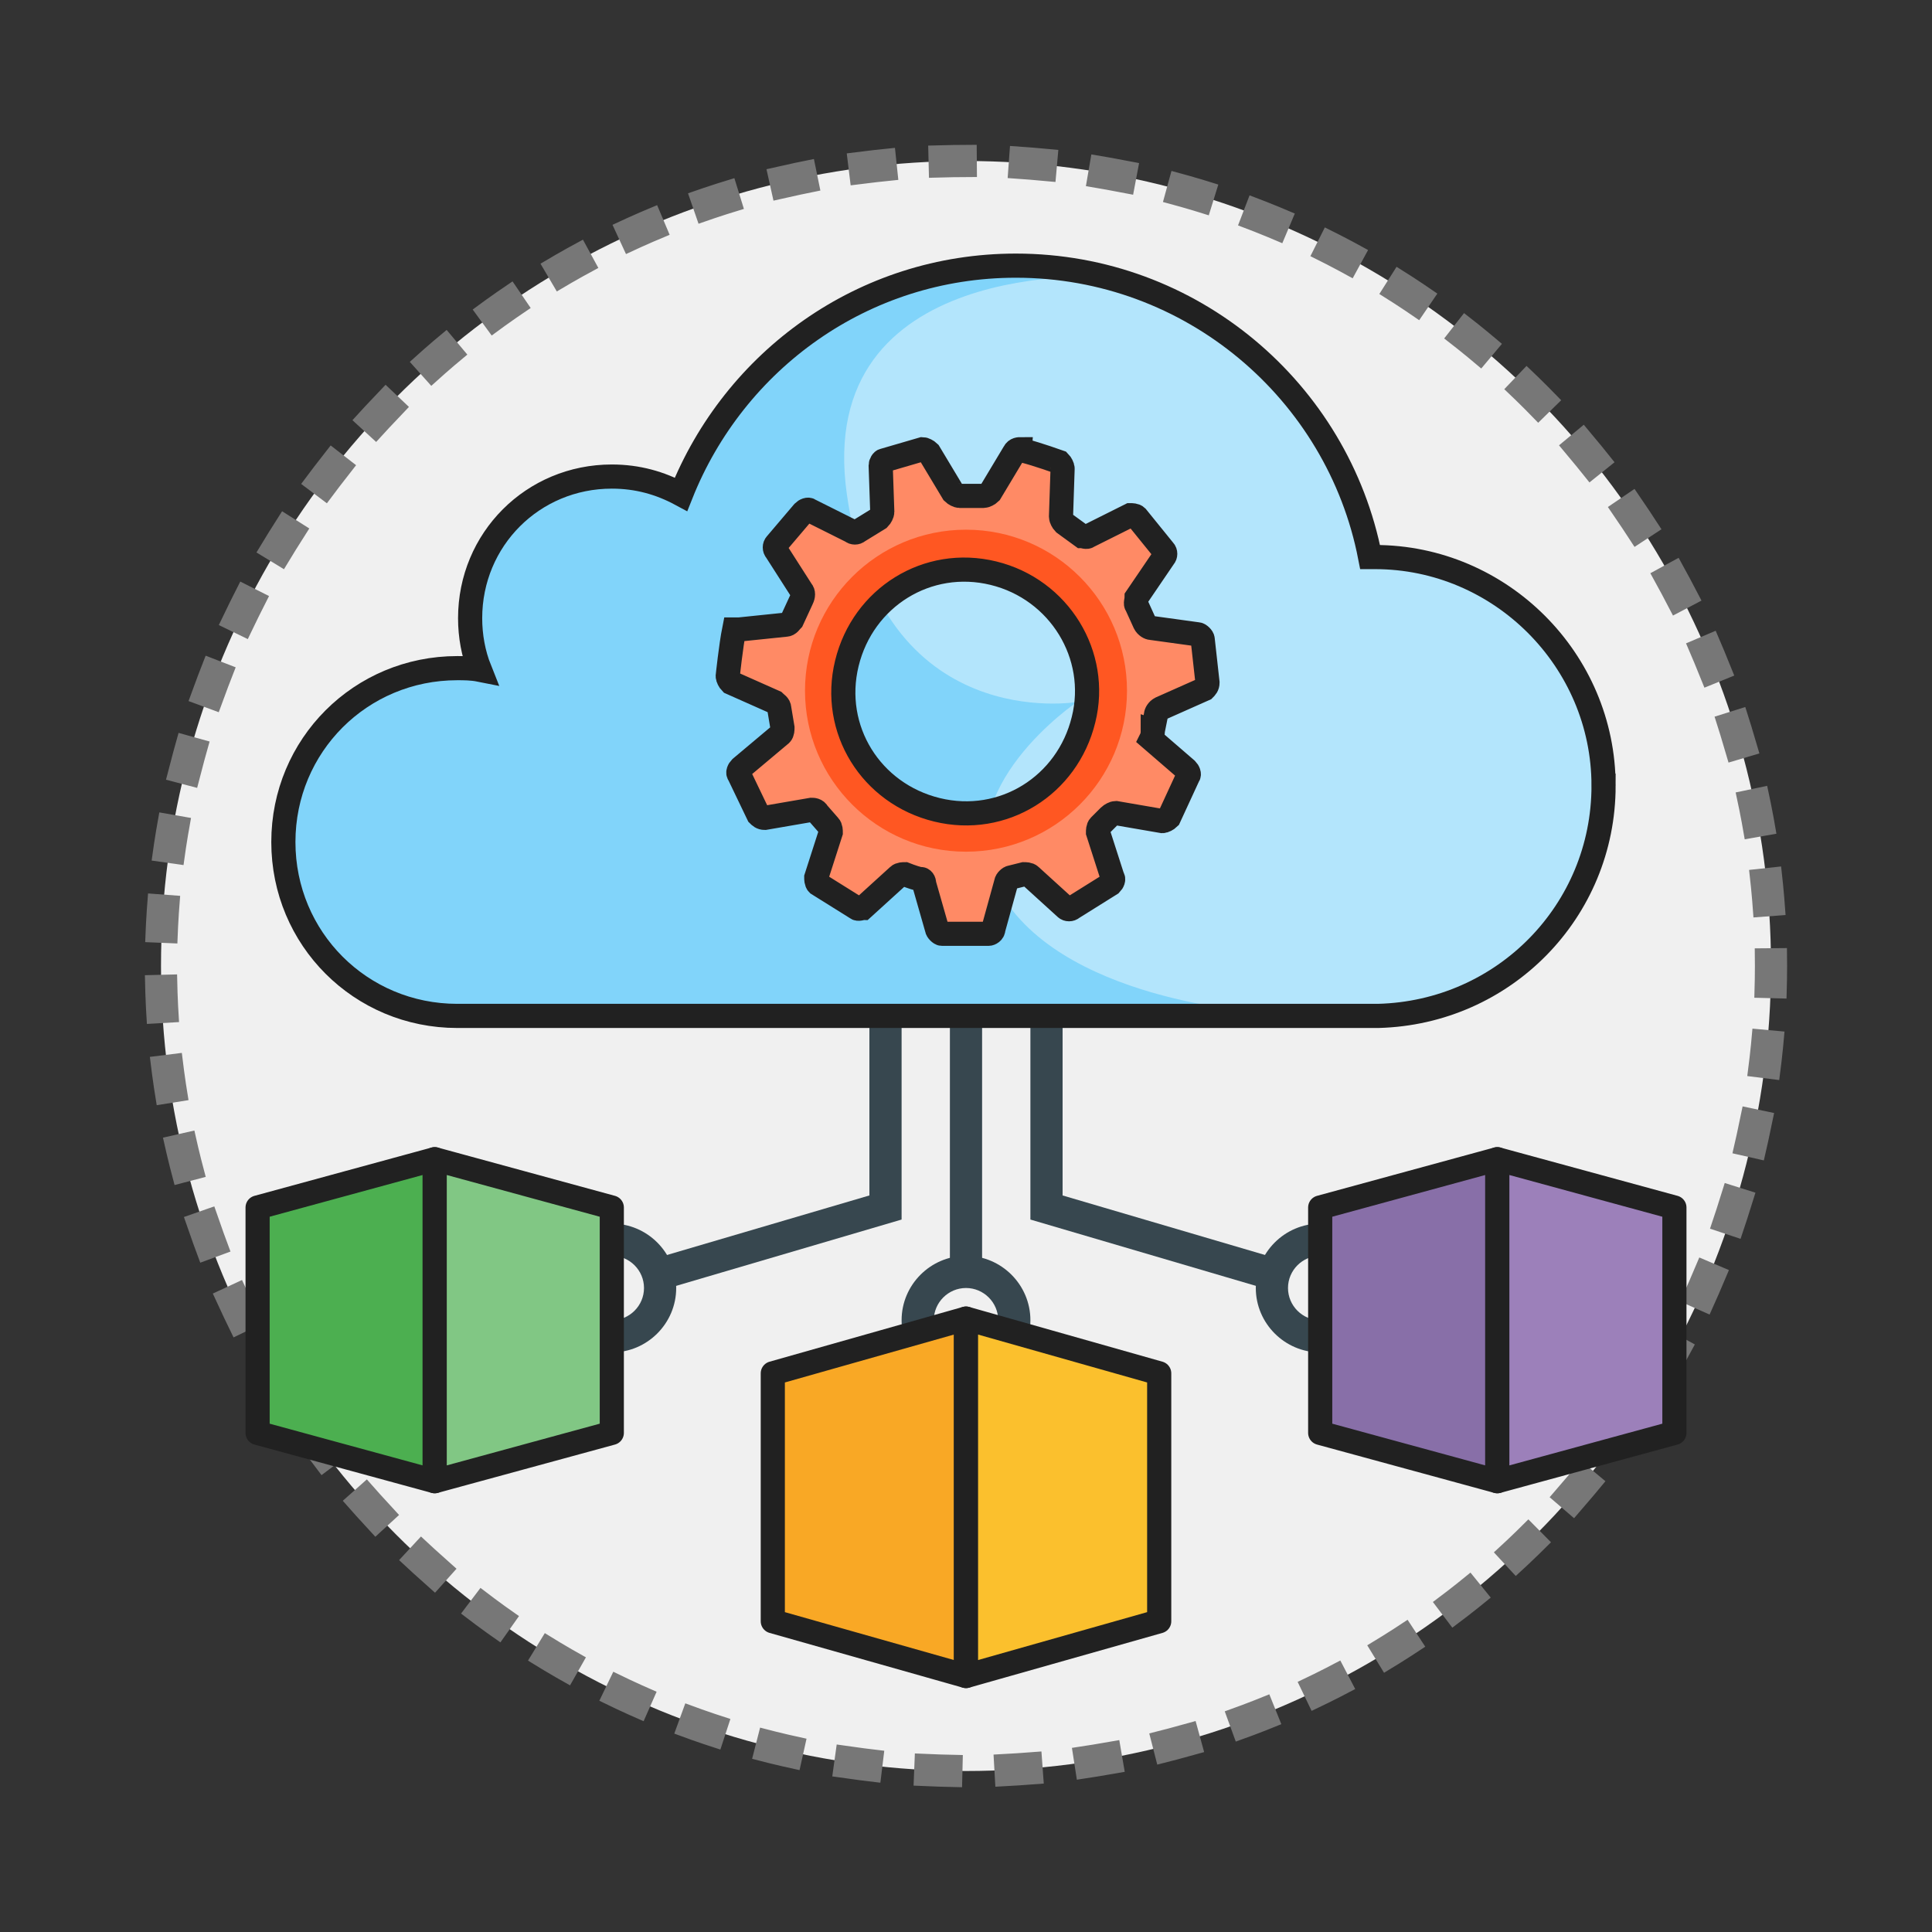 <svg xmlns="http://www.w3.org/2000/svg" xmlns:xlink="http://www.w3.org/1999/xlink" id="Layer_1" x="0" y="0" version="1.1" viewBox="0 0 120 120" xml:space="preserve"><rect x="0" y="0" width="120" height="120" fill="#333333" stroke="none"/><style>.st0{fill:#f0f0f0}.st2{fill:none;stroke:#37474f;stroke-width:2;stroke-linecap:square}.st3{fill:#37474f}</style><g id="Web_Services"><g id="back_x5F_circle_54_"><circle cx="60" cy="60" r="50" class="st0"/><circle cx="60" cy="60" r="50" fill="none" stroke="#777" stroke-dasharray=".997,3.988" stroke-linecap="square" stroke-width="2"/></g><g id="pic_45_"><path d="M60 102.2v-53M38 80l17-5V50M82 80l-17-5V50" class="st2"/><circle cx="38" cy="80" r="3" class="st0"/><path d="M38 78c1.1 0 2 .9 2 2s-.9 2-2 2-2-.9-2-2 .9-2 2-2m0-2c-2.2 0-4 1.8-4 4s1.8 4 4 4 4-1.8 4-4-1.8-4-4-4z" class="st3"/><circle cx="82" cy="80" r="3" class="st0"/><path d="M82 78c1.1 0 2 .9 2 2s-.9 2-2 2-2-.9-2-2 .9-2 2-2m0-2c-2.2 0-4 1.8-4 4s1.8 4 4 4 4-1.8 4-4-1.8-4-4-4z" class="st3"/><circle cx="60" cy="82" r="3" class="st0"/><path d="M60 80c1.1 0 2 .9 2 2s-.9 2-2 2-2-.9-2-2 .9-2 2-2m0-2c-2.2 0-4 1.8-4 4s1.8 4 4 4 4-1.8 4-4-1.8-4-4-4z" class="st3"/><path fill="#f9a825" stroke="#212121" stroke-linecap="round" stroke-linejoin="round" stroke-width="1.5" d="M60 104.1l-12-3.4V85.3l12-3.4z"/><path fill="#fbc02d" stroke="#212121" stroke-linecap="round" stroke-linejoin="round" stroke-width="1.5" d="M72 100.7l-12 3.4V81.9l12 3.4z"/><path fill="#4caf50" stroke="#212121" stroke-linecap="round" stroke-linejoin="round" stroke-width="1.5" d="M27 92l-11-3V75l11-3z"/><path fill="#81c784" stroke="#212121" stroke-linecap="round" stroke-linejoin="round" stroke-width="1.5" d="M38 89l-11 3V72l11 3z"/><path fill="#886fa8" stroke="#212121" stroke-linecap="round" stroke-linejoin="round" stroke-width="1.5" d="M93 92l-11-3V75l11-3z"/><path fill="#9c80ba" stroke="#212121" stroke-linecap="round" stroke-linejoin="round" stroke-width="1.5" d="M104 89l-11 3V72l11 3z"/><path id="cloud_8_" fill="#81d4fa" d="M99.6 48.8c0-7.8-6.4-14.2-14.2-14.2h-.3c-2-10.3-11.1-18.1-22-18.1-9.5 0-17.5 5.9-20.8 14.2-1.3-.7-2.7-1.1-4.3-1.1-4.9 0-8.8 3.9-8.8 8.8 0 1.1.2 2.2.6 3.2-.5-.1-1-.1-1.4-.1-6 0-10.8 4.8-10.8 10.8 0 6 4.8 10.8 10.8 10.8h57.2c7.8-.2 14-6.5 14-14.3z"/><path id="cloud_x5F_shadow_3_" fill="#b3e5fc" d="M85.4 34.6h-.3c-1.6-8.4-8-15.2-16.2-17.4-.1 0-18.4-1.3-16.3 13.5 2.1 15 14.3 12.9 14.3 12.9s-8 5.4-5 11.4c3.6 7.2 16.6 7.9 16.7 7.9h7c7.7-.1 14-6.4 14-14.2 0-7.7-6.4-14.1-14.2-14.1z"/><path id="cloud_7_" fill="none" stroke="#212121" stroke-width="1.5" d="M99.6 48.8c0-7.8-6.4-14.2-14.2-14.2h-.3c-2-10.3-11.1-18.1-22-18.1-9.5 0-17.5 5.9-20.8 14.2-1.3-.7-2.7-1.1-4.3-1.1-4.9 0-8.8 3.9-8.8 8.8 0 1.1.2 2.2.6 3.2-.5-.1-1-.1-1.4-.1-6 0-10.8 4.8-10.8 10.8 0 6 4.8 10.8 10.8 10.8h.2v0h56.8s0 0 0 0 0 0 0 0h.2v0c7.8-.2 14-6.5 14-14.3z"/><path id="gear_x5F_big_7_" fill="#ff8a65" d="M71.6 45.4l.2-1c0-.1.1-.3.3-.4l2.7-1.2c.1-.1.2-.2.2-.4l-.3-2.7c0-.1-.2-.3-.3-.3l-2.9-.4c-.1 0-.3-.1-.4-.3l-.5-1.1c-.1-.1 0-.3 0-.5l1.7-2.5c.1-.1.1-.3 0-.4l-1.7-2.1c-.1-.1-.3-.1-.4-.1l-2.6 1.3c-.1.1-.3 0-.4 0l-1.1-.8c-.1-.1-.2-.3-.2-.4l.1-3c0-.1-.1-.3-.2-.4 0 0-1.4-.5-2.2-.7-.2 0-.2-.1-.2-.1-.1 0-.3 0-.4.2l-1.5 2.5c-.1.1-.3.2-.4.2h-1.5c-.1 0-.3-.1-.4-.2l-1.5-2.5c-.1-.1-.3-.2-.4-.2l-2.4.7c-.1 0-.2.2-.2.3l.1 2.9c0 .1-.1.3-.2.4l-1.3.8c-.1.1-.3.1-.4 0l-2.6-1.3c-.1-.1-.3 0-.4.1l-1.7 2c-.1.1-.1.3 0 .4l1.6 2.5c.1.1.1.3 0 .5l-.6 1.3c-.1.1-.2.3-.4.3l-2.9.3h-.3c-.2 1-.4 2.9-.4 2.9 0 .1.1.3.2.4l2.7 1.2c.1.1.3.2.3.4l.2 1.2c0 .1 0 .3-.1.4L46 47.7c-.1.1-.2.3-.1.4l1.2 2.5c.1.1.2.2.4.2l2.9-.5c.1 0 .3 0 .4.2l.7.8c.1.1.1.3.1.4l-.9 2.8c0 .1 0 .3.1.4l2.4 1.5c.1.1.3 0 .4 0l2.2-2c.1-.1.3-.1.4-.1 0 0 .5.2.9.3h.1c.1 0 .2.1.2.3l.8 2.8c0 .1.2.3.3.3h2.9c.1 0 .3-.1.3-.3l.8-2.9c0-.1.2-.3.3-.3l.8-.2c.1 0 .3 0 .4.1l2.2 2c.1.1.3.1.4 0l2.4-1.5c.1-.1.2-.3.1-.4l-.9-2.8c0-.1 0-.3.1-.4l.6-.6c.1-.1.3-.2.4-.2l2.9.5c.1 0 .3-.1.4-.2l1.2-2.6c.1-.1 0-.3-.1-.4l-2.2-1.9c.1-.2.1-.4.1-.5zm-4.3-.7c-1 4.1-5 6.6-9.1 5.6s-6.6-5-5.6-9.1 5-6.6 9.1-5.6 6.6 5.1 5.6 9.1z"/><g><defs><path id="gear_x5F_big_9_" d="M71.6 45.4l.2-1c0-.1.1-.3.3-.4l2.7-1.2c.1-.1.2-.2.2-.4l-.3-2.7c0-.1-.2-.3-.3-.3l-2.9-.4c-.1 0-.3-.1-.4-.3l-.5-1.1c-.1-.1 0-.3 0-.5l1.7-2.5c.1-.1.1-.3 0-.4l-1.7-2.1c-.1-.1-.3-.1-.4-.1l-2.6 1.3c-.1.1-.3 0-.4 0l-1.1-.8c-.1-.1-.2-.3-.2-.4l.1-3c0-.1-.1-.3-.2-.4 0 0-1.4-.5-2.2-.7-.2 0-.2-.1-.2-.1-.1 0-.3 0-.4.2l-1.5 2.5c-.1.1-.3.2-.4.2h-1.5c-.1 0-.3-.1-.4-.2l-1.5-2.5c-.1-.1-.3-.2-.4-.2l-2.4.7c-.1 0-.2.2-.2.3l.1 2.9c0 .1-.1.3-.2.4l-1.3.8c-.1.1-.3.1-.4 0l-2.6-1.3c-.1-.1-.3 0-.4.1l-1.7 2c-.1.1-.1.3 0 .4l1.6 2.5c.1.1.1.3 0 .5l-.6 1.3c-.1.1-.2.3-.4.3l-2.9.3h-.3c-.2 1-.4 2.9-.4 2.9 0 .1.1.3.2.4l2.7 1.2c.1.1.3.2.3.4l.2 1.2c0 .1 0 .3-.1.4L46 47.7c-.1.1-.2.3-.1.4l1.2 2.5c.1.1.2.2.4.2l2.9-.5c.1 0 .3 0 .4.2l.7.8c.1.1.1.3.1.4l-.9 2.8c0 .1 0 .3.1.4l2.4 1.5c.1.1.3 0 .4 0l2.2-2c.1-.1.3-.1.4-.1 0 0 .5.2.9.3h.1c.1 0 .2.1.2.3l.8 2.8c0 .1.2.3.3.3h2.9c.1 0 .3-.1.3-.3l.8-2.9c0-.1.2-.3.3-.3l.8-.2c.1 0 .3 0 .4.1l2.2 2c.1.1.3.1.4 0l2.4-1.5c.1-.1.2-.3.1-.4l-.9-2.8c0-.1 0-.3.1-.4l.6-.6c.1-.1.3-.2.4-.2l2.9.5c.1 0 .3-.1.4-.2l1.2-2.6c.1-.1 0-.3-.1-.4l-2.2-1.9c.1-.2.1-.4.1-.5zm-4.3-.7c-1 4.1-5 6.6-9.1 5.6s-6.6-5-5.6-9.1 5-6.6 9.1-5.6 6.6 5.1 5.6 9.1z"/></defs><clipPath id="gear_x5F_big_1_"><use overflow="visible" xlink:href="#gear_x5F_big_9_"/></clipPath><circle cx="60" cy="42.9" r="10" fill="#ff5722" clip-path="url(#gear_x5F_big_1_)"/></g><path id="gear_x5F_big_2_" fill="none" stroke="#212121" stroke-miterlimit="10" stroke-width="1.5" d="M71.6 45.4l.2-1c0-.1.1-.3.3-.4l2.7-1.2c.1-.1.2-.2.2-.4l-.3-2.7c0-.1-.2-.3-.3-.3l-2.9-.4c-.1 0-.3-.1-.4-.3l-.5-1.1c-.1-.1 0-.3 0-.5l1.7-2.5c.1-.1.1-.3 0-.4l-1.7-2.1c-.1-.1-.3-.1-.4-.1l-2.6 1.3c-.1.1-.3 0-.4 0l-1.1-.8c-.1-.1-.2-.3-.2-.4l.1-3c0-.1-.1-.3-.2-.4 0 0-1.4-.5-2.2-.7-.2 0-.2-.1-.2-.1-.1 0-.3 0-.4.2l-1.5 2.5c-.1.1-.3.2-.4.2h-1.5c-.1 0-.3-.1-.4-.2l-1.5-2.5c-.1-.1-.3-.2-.4-.2l-2.4.7c-.1 0-.2.2-.2.3l.1 2.9c0 .1-.1.3-.2.4l-1.3.8c-.1.1-.3.1-.4 0l-2.6-1.3c-.1-.1-.3 0-.4.1l-1.7 2c-.1.1-.1.3 0 .4l1.6 2.5c.1.1.1.3 0 .5l-.6 1.3c-.1.1-.2.3-.4.3l-2.9.3h-.3 0c-.2 1-.4 2.9-.4 2.9 0 .1.1.3.2.4l2.7 1.2c.1.1.3.2.3.4l.2 1.2c0 .1 0 .3-.1.4L46 47.7c-.1.1-.2.3-.1.4l1.2 2.5c.1.1.2.2.4.2l2.9-.5c.1 0 .3 0 .4.2l.7.8c.1.1.1.3.1.4l-.9 2.8c0 .1 0 .3.1.4l2.4 1.5c.1.1.3 0 .4 0l2.2-2c.1-.1.3-.1.4-.1 0 0 .5.2.9.3h.1c.1 0 .2.1.2.3l.8 2.8c0 .1.2.3.3.3h2.9c.1 0 .3-.1.3-.3l.8-2.9c0-.1.2-.3.3-.3l.8-.2c.1 0 .3 0 .4.1l2.2 2c.1.1.3.1.4 0l2.4-1.5c.1-.1.2-.3.1-.4l-.9-2.8c0-.1 0-.3.1-.4l.6-.6c.1-.1.3-.2.4-.2l2.9.5c.1 0 .3-.1.4-.2l1.2-2.6c.1-.1 0-.3-.1-.4l-2.2-1.9c.1-.2.1-.4.1-.5h0zm-4.3-.7c-1 4.1-5 6.6-9.1 5.6s-6.6-5-5.6-9.1 5-6.6 9.1-5.6 6.6 5.1 5.6 9.1z"/></g></g></svg>
